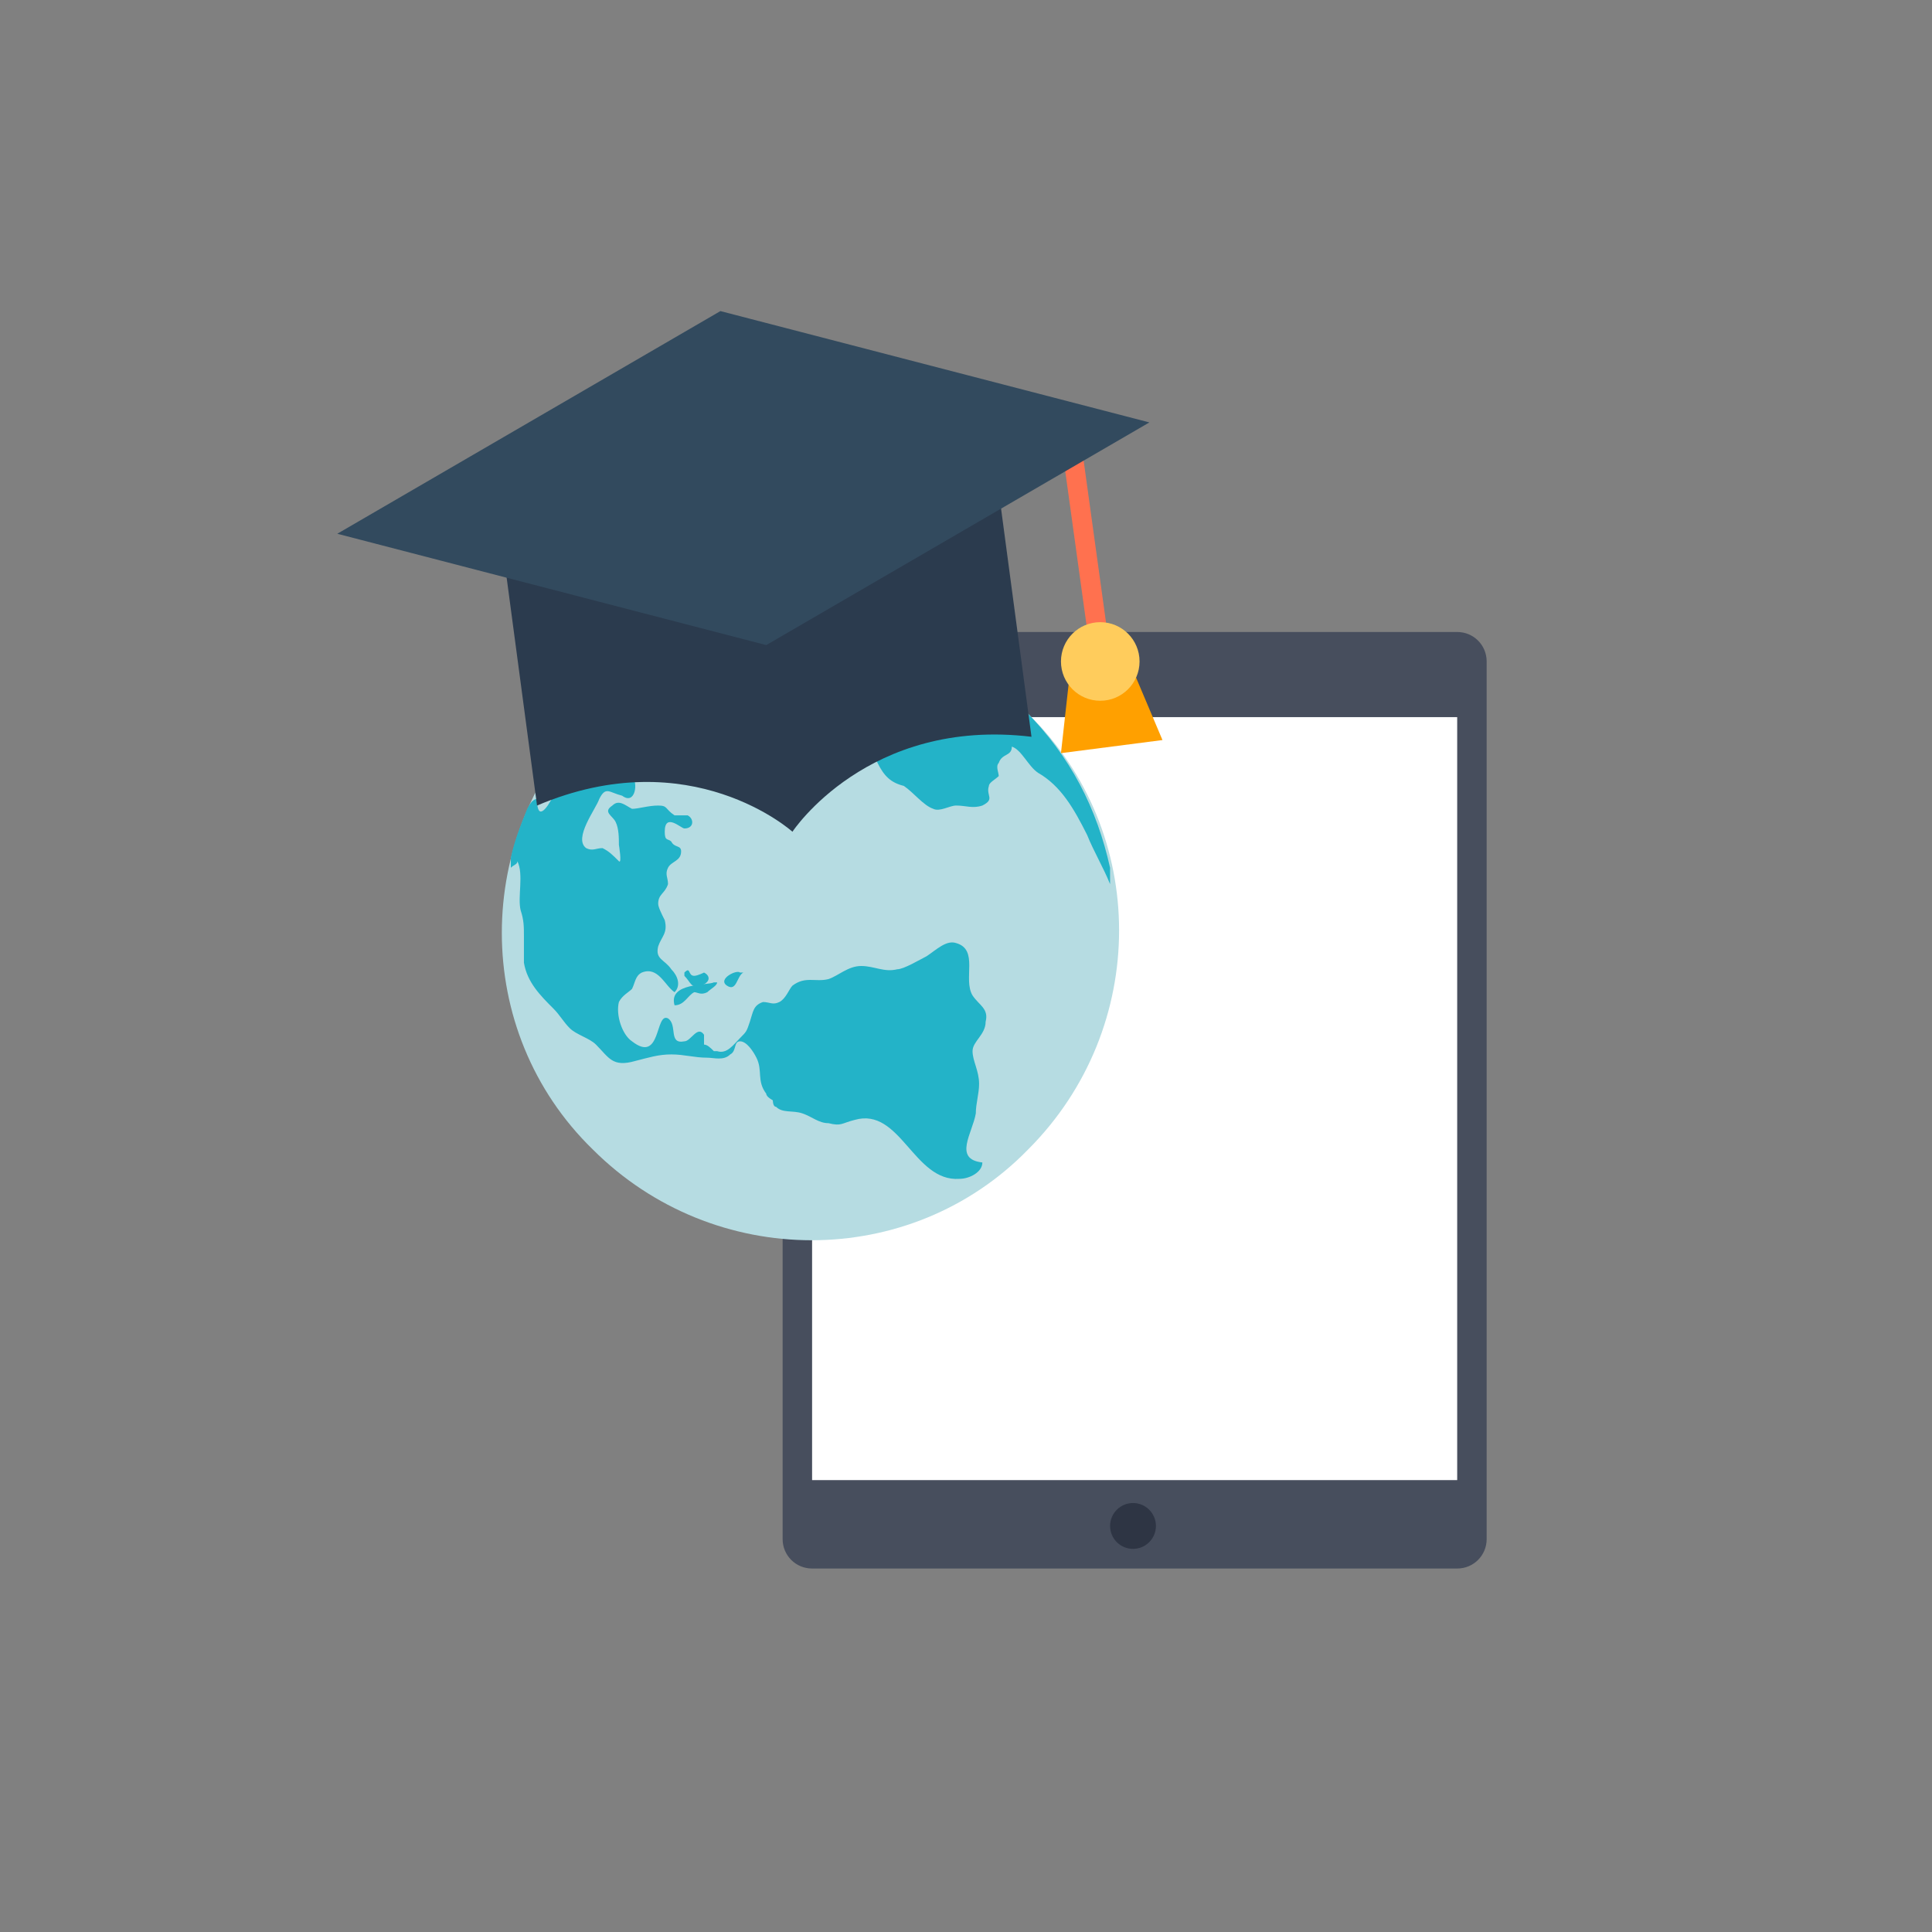 <?xml version="1.0" encoding="utf-8"?>
<!-- Generator: Adobe Illustrator 23.0.3, SVG Export Plug-In . SVG Version: 6.00 Build 0)  -->
<svg version="1.1" id="Layer_1" xmlns="http://www.w3.org/2000/svg" xmlns:xlink="http://www.w3.org/1999/xlink" x="0px" y="0px"
	 width="59px" height="59px" viewBox="0 0 59 59" style="enable-background:new 0 0 59 59;" xml:space="preserve">
<rect x="0" y="0" width="59" height="59" fill="#808080" stroke="none"/>
<style type="text/css">
	.st0{fill:#474E5D;}
	.st1{fill:#2E3544;}
	.st2{fill:#FFFFFF;}
	.st3{fill:#B6DCE2;}
	.st4{fill:#23B3C8;}
	.st5{fill:#32B363;}
	.st6{fill:#2B3B4E;}
	.st7{fill:#FFA000;}
	.st8{fill:#FF714F;}
	.st9{fill:#324A5E;}
	.st10{fill:#FFCC5C;}
</style>
<g>
	<g>
		<path class="st0" d="M23.9,47V20.2c0-0.5,0.4-0.9,0.9-0.9h19.7c0.5,0,0.9,0.4,0.9,0.9V47c0,0.5-0.4,0.9-0.9,0.9H24.8
			C24.3,47.9,23.9,47.5,23.9,47z"/>
		<circle class="st1" cx="34.6" cy="46.6" r="0.7"/>
		<rect x="24.8" y="21.9" class="st2" width="19.7" height="23.3"/>
	</g>
	<g>
		<path class="st3" d="M18.1,21.8c-3.7,3.7-3.7,9.7,0,13.3c3.7,3.7,9.7,3.7,13.3,0c3.7-3.7,3.7-9.7,0-13.3
			C27.7,18.1,21.8,18.1,18.1,21.8z"/>
		<g>
			<path class="st4" d="M20.7,19.9c0.3,0.1,0.8-0.1,1.1-0.2c0,0,0,0.1,0,0.1c-0.2,0.2-0.4,0-0.6,0.1c-0.2,0.1-0.3,0.4-0.2,0.6
				c0.2,0,0.5-0.1,0.7-0.1c0.3,0.1,0.4,0.3,0.7,0.3c0.6-0.1,0.7-0.8,1.3,0c0.2,0.3,0.1,0.4,0.4,0.5c0.3,0.1,0.5-0.2,0.6,0.1
				c0.1,0.3-0.2,0.4,0.1,0.6c0.1,0.1,0.7,0.1,0.8,0c0.3-0.1,0.5-0.5,0.2-0.8c-0.2-0.2-0.6-0.2-0.8-0.3c0.1-0.1,0-0.3,0-0.4
				c0.1-0.2,0.2-0.1,0.4-0.3c0.4-0.3,0.1-0.3-0.3-0.1c0.1-0.3,0.8-0.1,0.7-0.5c0.3,0.1,0.4-0.1,0.6-0.1c0.2,0,0.4,0.3,0.6,0.4
				c-0.1,0.2-0.2,0.5,0.2,0.6c-0.5,0.4-1.1-0.2-1.1,0.5c0,0.3,0.1,0.5,0,0.7c0,0.1-0.2,0.2-0.2,0.3c0,0.2,0.3,0.1,0.3,0.2
				c0.3,0.4,0.4,0.7,0.6,1.2c0.2,0.4,0.4,0.6,0.8,0.7c0.3,0.2,0.6,0.6,0.9,0.7c0.2,0.1,0.5-0.1,0.7-0.1c0.3,0,0.5,0.1,0.8,0
				c0.4-0.2,0.1-0.3,0.2-0.6c0-0.1,0.2-0.2,0.3-0.3c0-0.1-0.1-0.3,0-0.4c0.1-0.3,0.4-0.2,0.4-0.5c0.3,0.1,0.5,0.6,0.8,0.8
				c0.7,0.4,1.1,1.1,1.5,1.9c0.2,0.5,0.5,1,0.7,1.5c0-0.2,0-0.3,0-0.5c-0.4-1.8-1.2-3.4-2.6-4.8C28.5,18.9,24.2,18.2,20.7,19.9z"/>
			<path class="st5" d="M34,26.7c0,0,0-0.1,0-0.1C34,26.6,34,26.7,34,26.7z"/>
		</g>
		<path class="st4" d="M29.2,28.8c-0.3-0.1-0.6,0.2-0.9,0.4c-0.2,0.1-0.7,0.4-0.9,0.4c-0.4,0.1-0.7-0.1-1.1-0.1
			c-0.4,0-0.7,0.3-1,0.4c-0.4,0.1-0.7-0.1-1.1,0.2c-0.1,0.1-0.2,0.4-0.4,0.5c-0.2,0.1-0.3,0-0.5,0c-0.3,0.1-0.3,0.3-0.4,0.6
			c-0.1,0.3-0.1,0.3-0.3,0.5c-0.2,0.2-0.4,0.5-0.7,0.4c0,0,0,0-0.1,0c-0.1-0.1-0.2-0.2-0.3-0.2c0-0.1,0-0.3,0-0.3
			c-0.2-0.3-0.4,0.2-0.6,0.2c-0.5,0.1-0.2-0.5-0.5-0.7c-0.4-0.2-0.2,1.4-1.1,0.7c-0.3-0.2-0.5-0.8-0.4-1.2c0.1-0.2,0.3-0.3,0.4-0.4
			c0.1-0.2,0.1-0.4,0.3-0.5c0.5-0.2,0.7,0.4,1,0.6c0.2-0.2,0.1-0.5-0.1-0.7c-0.2-0.3-0.5-0.3-0.4-0.7c0.1-0.3,0.3-0.4,0.2-0.8
			c-0.1-0.2-0.2-0.4-0.2-0.5c0-0.3,0.2-0.3,0.3-0.6c0-0.2-0.1-0.3,0-0.5c0.1-0.2,0.4-0.2,0.4-0.5c0-0.2-0.2-0.1-0.3-0.3
			c-0.1-0.1-0.2,0-0.2-0.3c0-0.6,0.5-0.1,0.6-0.1c0.3,0,0.3-0.3,0.1-0.4c-0.1,0-0.2,0-0.4,0c-0.3-0.2-0.2-0.3-0.5-0.3
			c-0.3,0-0.6,0.1-0.8,0.1c-0.2-0.1-0.4-0.3-0.6-0.1c-0.3,0.2,0,0.3,0.1,0.5c0.1,0.2,0.1,0.5,0.1,0.7c0,0,0.1,0.6,0,0.5
			c-0.2-0.2-0.3-0.3-0.5-0.4c-0.2,0-0.3,0.1-0.5,0c-0.4-0.3,0.3-1.2,0.4-1.5c0.2-0.4,0.3-0.2,0.7-0.1c0.4,0.3,0.5-0.4,0.3-0.6
			c-0.2-0.3-0.8,0-0.9-0.3c-0.2-0.4,0.5-0.7,0.8-0.6c0.3,0.1,0.3,0.5,0.6,0.6c0.1,0,1,0,1-0.1c0-0.3-0.2-0.3-0.3-0.5
			c-0.1-0.3,0.3-0.8,0.1-1c-0.1-0.2-0.3,0-0.3,0c-0.3-0.2-1-0.1-1.3,0c-0.6,0.2-1,0.8-1.3,1.2c-0.3,0.4-0.5,0.9-0.8,1.3
			c-0.2,0.4-0.5,0.8-0.5,0.1c-0.1,0-0.2,0.1-0.3,0.3c-0.2,0.5-0.4,1-0.5,1.5c0,0.1,0,0.2,0,0.3c0.1-0.1,0.2-0.1,0.2-0.2
			c0.2,0.4,0,1.1,0.1,1.5c0.1,0.3,0.1,0.5,0.1,0.8c0,0.3,0,0.5,0,0.8c0.1,0.6,0.5,1,0.9,1.4c0.2,0.2,0.3,0.4,0.5,0.6
			c0.2,0.2,0.6,0.3,0.8,0.5c0.4,0.4,0.5,0.7,1.2,0.5c0.4-0.1,0.7-0.2,1.1-0.2c0.4,0,0.7,0.1,1.1,0.1c0.2,0,0.5,0.1,0.7-0.1
			c0.2-0.1,0.1-0.4,0.3-0.4c0.2,0,0.4,0.3,0.5,0.5c0.2,0.4,0,0.7,0.3,1.1c0,0.1,0.2,0.2,0.2,0.2c0,0,0,0.2,0.1,0.2
			c0.2,0.2,0.5,0.1,0.8,0.2c0.3,0.1,0.5,0.3,0.8,0.3c0.4,0.1,0.4,0,0.8-0.1c1.4-0.4,1.8,1.9,3.2,1.8c0.3,0,0.7-0.2,0.7-0.5
			c-0.9-0.1-0.3-0.9-0.2-1.5c0-0.3,0.1-0.6,0.1-0.9c0-0.4-0.2-0.7-0.2-1c0-0.3,0.4-0.5,0.4-0.9c0.1-0.4-0.2-0.5-0.4-0.8
			C29.4,29.9,29.9,29,29.2,28.8z"/>
		<path class="st4" d="M21,21.8L21,21.8c-0.1,0-0.1,0.1,0,0.1c0.2,0,0.4-0.1,0.5-0.3C21.3,21.1,21.1,21.7,21,21.8z"/>
		<path class="st4" d="M20.6,30.7c0.3,0,0.4-0.3,0.6-0.4c0.1,0,0.2,0.1,0.4,0c0.1-0.1,0.3-0.2,0.3-0.3l-0.1,0
			C21.6,30.1,20.4,30,20.6,30.7z"/>
		<path class="st4" d="M22.2,30.1c0.3,0.2,0.3-0.3,0.5-0.4l-0.1,0C22.5,29.6,21.9,29.9,22.2,30.1z"/>
		<path class="st4" d="M21.5,29.7c0,0-0.2,0.1-0.3,0.1c-0.2,0-0.1-0.3-0.3-0.1c0,0,0,0,0,0.1c0.2,0.2,0.2,0.4,0.5,0.3
			C21.7,30,21.7,29.8,21.5,29.7z"/>
		<path class="st4" d="M23.4,21.2L23.4,21.2c-0.1-0.1-0.4-0.2-0.4,0c0,0.2,0.3,0.2,0.5,0.1C23.5,21.3,23.4,21.2,23.4,21.2z"/>
		<path class="st4" d="M23.6,20.6c-0.2,0-1,0.3-1.1,0.4c0.2,0.3,0.4-0.1,0.7-0.1c0.1,0,0.2,0,0.3,0.1c0.1,0,0.2,0.1,0.3,0
			C24,20.9,23.8,20.7,23.6,20.6z"/>
	</g>
	<g>
		<path class="st6" d="M22.7,14.6l-7.5,1l1.2,9c4.7-2,7.8,0.8,7.8,0.8s2.3-3.5,7.3-2.9l-1.2-9L22.7,14.6z"/>
		<polygon class="st7" points="35.5,22.6 32.4,23 32.7,20.3 34.4,20 		"/>
		<rect x="32.9" y="13.2" transform="matrix(0.991 -0.137 0.137 0.991 -2.035 4.704)" class="st8" width="0.6" height="7.8"/>
		<polygon class="st9" points="22,9.5 10.3,16.3 23.4,19.7 35.1,12.9 		"/>
		<circle class="st10" cx="33.6" cy="20.2" r="1.2"/>
	</g>
</g>
</svg>
